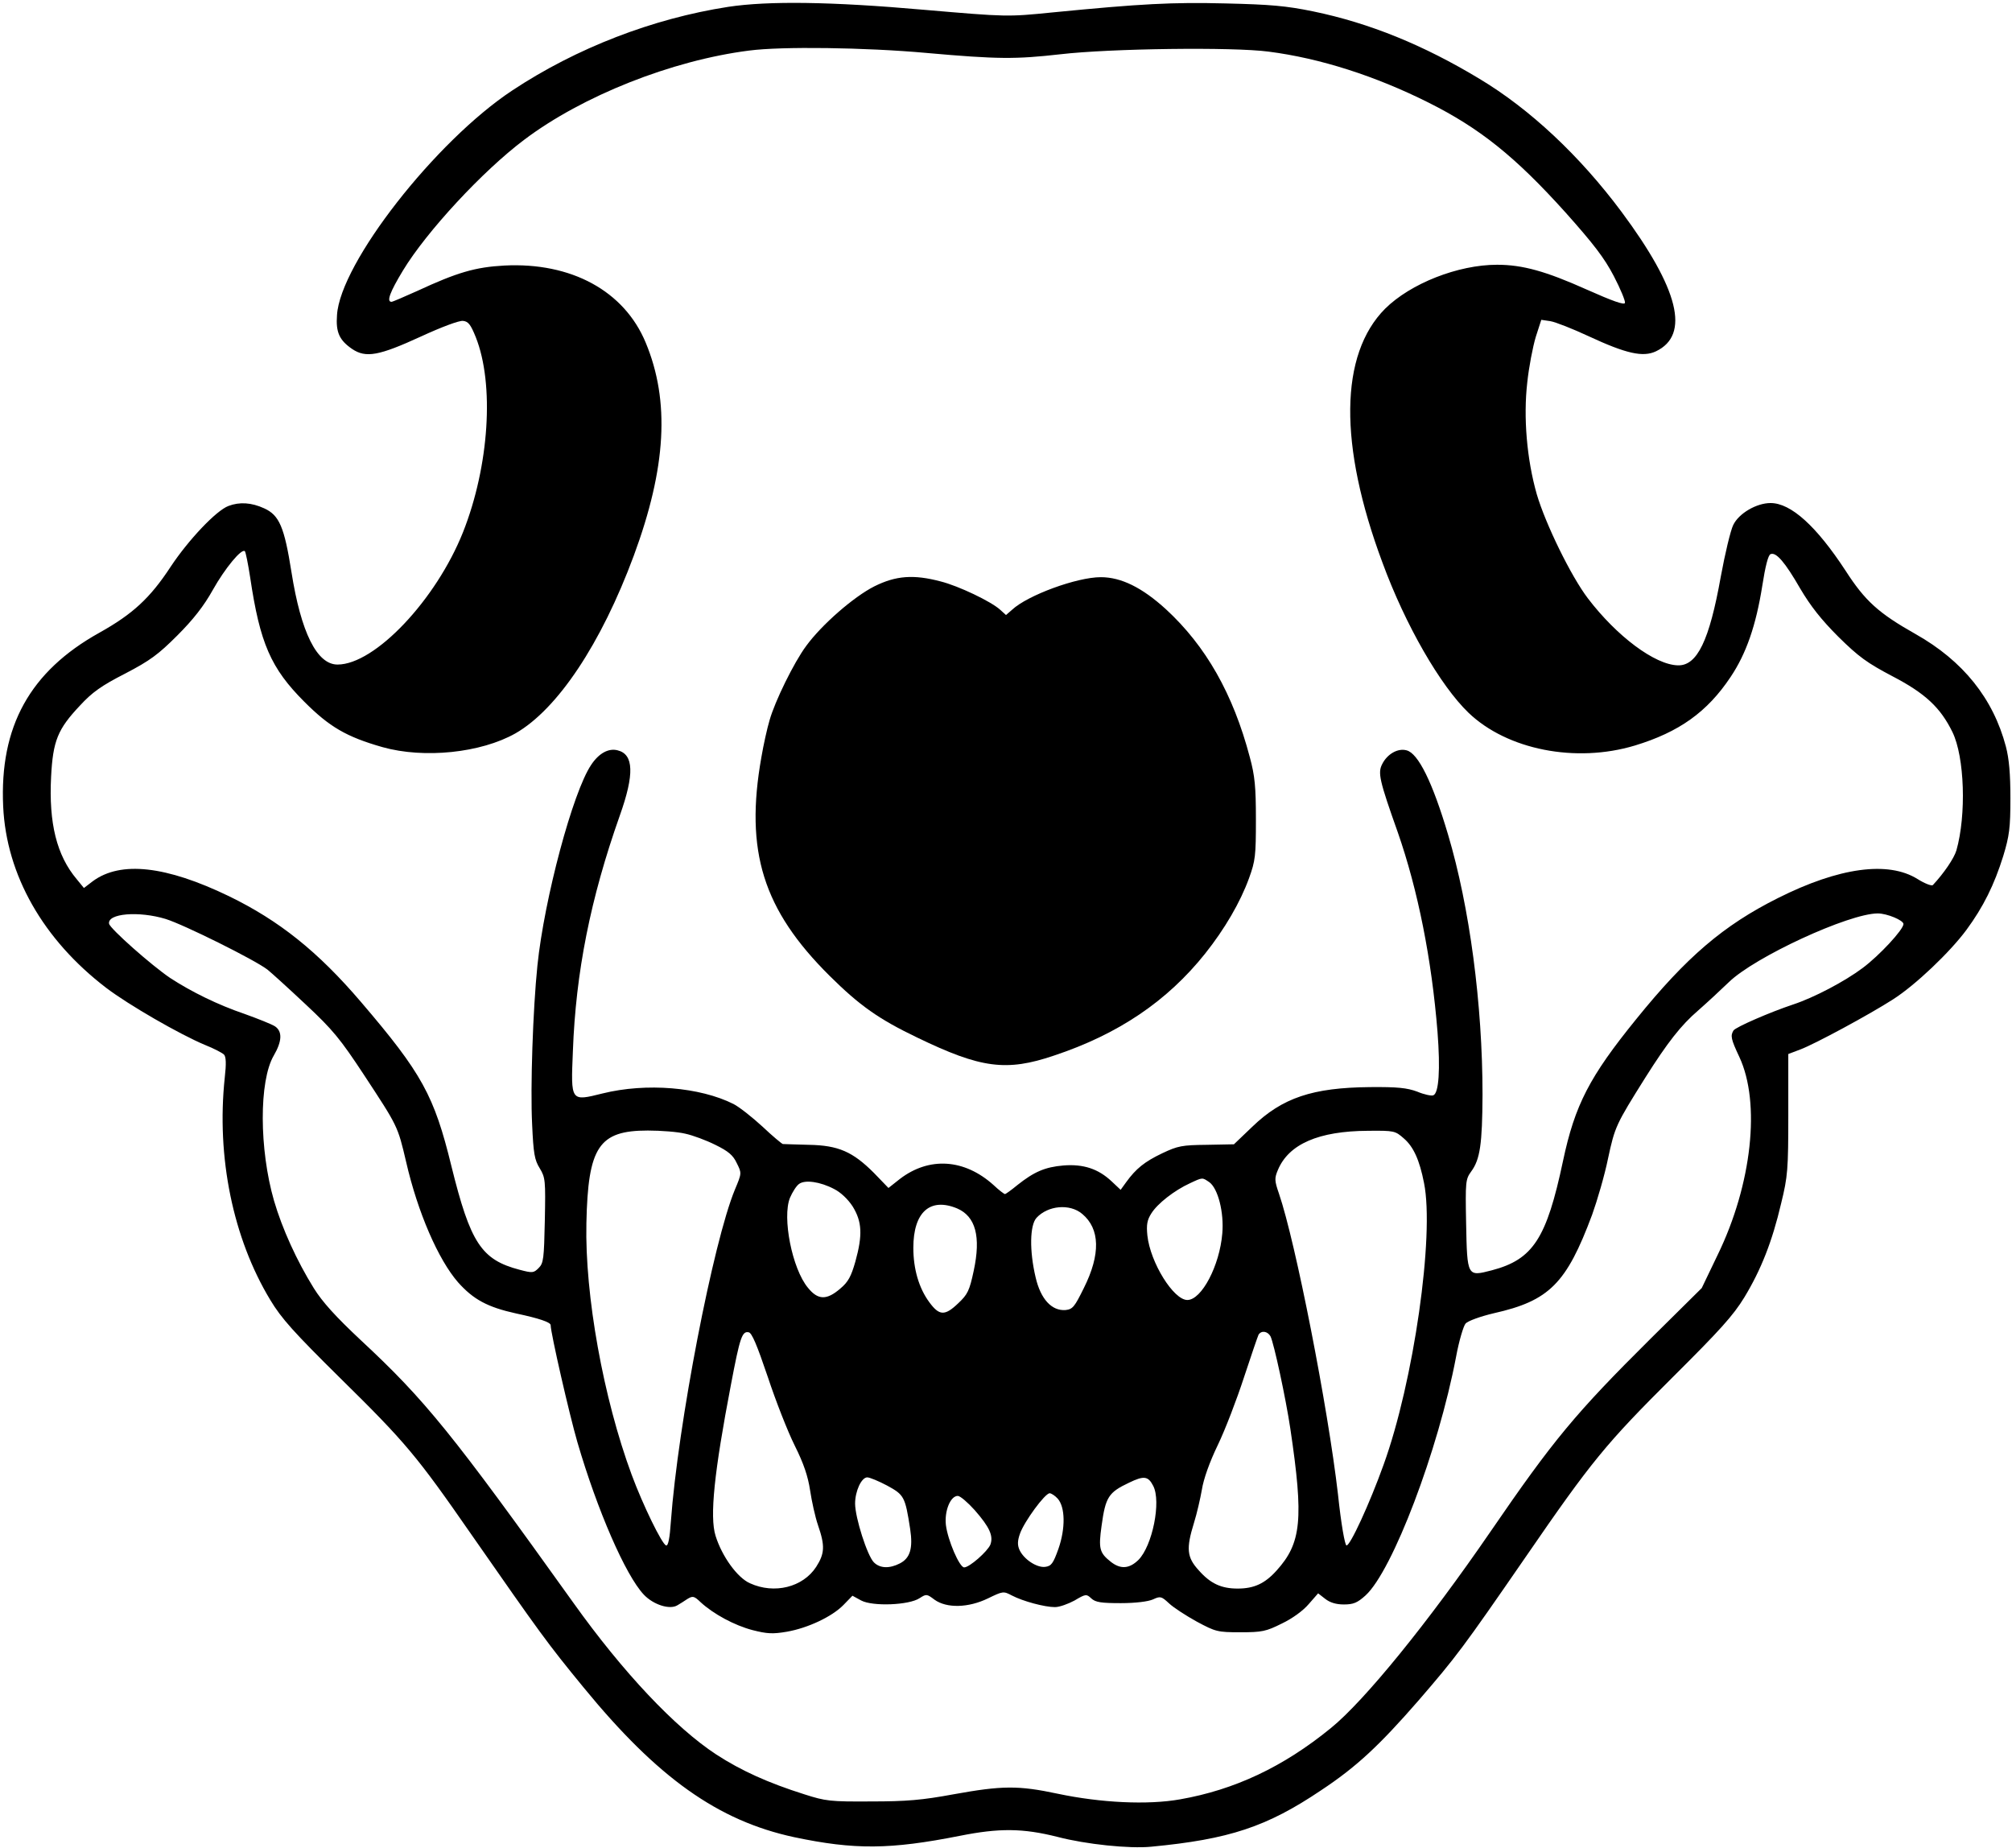 <?xml version="1.0" standalone="no"?>
<!DOCTYPE svg PUBLIC "-//W3C//DTD SVG 20010904//EN"
 "http://www.w3.org/TR/2001/REC-SVG-20010904/DTD/svg10.dtd">
<svg version="1.0" xmlns="http://www.w3.org/2000/svg"
 width="760pt" height="698pt" viewBox="0 0 760 698"
 preserveAspectRatio="xMidYMid meet">
<g transform="translate(0,698) scale(0.1,-0.1)"
fill="#000000" stroke="none">
<path d="M2750 6954 c-284 -44 -572 -155 -814 -315 -291 -192 -651 -653 -663
-849 -5 -65 9 -95 57 -128 52 -35 101 -26 260 47 78 36 145 61 159 59 20 -2
29 -14 48 -61 71 -178 51 -487 -48 -737 -102 -256 -333 -500 -474 -500 -78 0
-138 121 -174 349 -27 171 -46 215 -103 241 -48 22 -93 25 -135 9 -46 -17
-151 -128 -218 -229 -78 -119 -143 -179 -270 -250 -262 -146 -377 -354 -363
-656 12 -259 151 -503 389 -685 84 -64 278 -176 374 -216 33 -13 65 -30 71
-36 8 -8 9 -35 3 -87 -32 -300 31 -607 172 -840 42 -70 89 -122 264 -295 247
-243 289 -293 495 -590 262 -376 287 -411 424 -578 280 -342 508 -504 796
-566 228 -48 362 -47 625 5 150 30 239 29 370 -4 107 -28 271 -45 353 -37 295
28 437 75 642 213 133 88 219 168 368 339 144 167 166 196 404 541 251 365
303 428 558 682 175 174 227 231 269 300 63 104 105 210 139 355 25 102 27
127 27 337 l0 227 45 17 c56 21 263 133 350 189 85 54 216 179 278 263 64 87
105 170 139 279 23 76 27 106 27 218 0 92 -5 149 -17 195 -48 182 -162 324
-341 425 -140 79 -191 125 -265 240 -110 168 -206 255 -283 255 -53 0 -120
-39 -141 -83 -10 -20 -31 -108 -47 -195 -43 -241 -89 -337 -162 -335 -87 2
-231 110 -340 253 -64 84 -160 281 -193 393 -38 133 -51 292 -36 422 6 58 21
135 32 172 l21 65 34 -5 c19 -3 85 -29 145 -57 142 -66 205 -80 254 -57 130
62 87 235 -130 527 -158 212 -346 388 -536 502 -212 128 -416 211 -629 255
-102 21 -162 26 -330 30 -202 5 -318 -1 -655 -34 -170 -17 -171 -17 -485 10
-351 31 -588 34 -740 11z m750 -174 c270 -24 336 -24 505 -5 189 22 652 28
787 10 195 -25 403 -92 603 -192 194 -97 328 -204 518 -415 107 -120 147 -172
183 -241 25 -48 44 -94 42 -101 -2 -9 -45 6 -146 51 -152 68 -240 93 -337 93
-148 0 -327 -71 -423 -166 -172 -173 -176 -514 -10 -959 87 -237 219 -465 325
-567 146 -140 405 -191 628 -124 168 51 274 127 362 259 59 88 96 194 120 346
11 71 22 115 31 118 21 9 55 -31 112 -130 39 -66 79 -117 144 -182 77 -76 109
-99 204 -149 125 -65 182 -119 227 -211 46 -94 53 -313 15 -447 -9 -30 -47
-86 -89 -131 -5 -4 -31 6 -58 23 -111 69 -296 44 -527 -72 -206 -103 -346
-223 -536 -458 -176 -217 -231 -323 -276 -535 -62 -293 -113 -372 -269 -413
-93 -24 -93 -25 -97 178 -3 157 -2 166 19 195 34 46 42 104 43 290 0 343 -49
710 -130 982 -59 199 -113 308 -157 319 -33 9 -73 -14 -92 -52 -17 -33 -11
-61 59 -258 76 -218 128 -479 150 -754 11 -142 5 -231 -16 -239 -7 -3 -35 3
-61 14 -38 14 -74 18 -178 17 -217 -2 -331 -40 -445 -150 l-69 -66 -103 -2
c-93 -1 -109 -4 -168 -32 -67 -32 -99 -58 -136 -109 l-21 -29 -34 32 c-50 47
-106 66 -182 60 -70 -6 -111 -24 -174 -74 -23 -19 -44 -34 -47 -34 -3 0 -23
15 -43 34 -110 99 -243 108 -354 23 l-43 -34 -55 57 c-80 80 -134 104 -246
106 -49 1 -94 3 -98 3 -4 1 -39 30 -76 65 -38 35 -87 74 -110 86 -127 64 -330
81 -495 40 -121 -30 -120 -32 -112 160 11 298 66 575 177 889 56 157 53 232
-8 247 -34 9 -71 -11 -100 -55 -69 -102 -177 -505 -203 -758 -17 -165 -27
-461 -20 -599 5 -111 9 -135 29 -167 21 -35 22 -45 19 -197 -3 -144 -5 -161
-23 -179 -19 -19 -23 -20 -72 -7 -145 38 -186 101 -258 392 -65 266 -111 350
-341 619 -164 192 -310 308 -499 400 -238 115 -409 134 -514 57 l-34 -26 -27
33 c-76 90 -106 212 -97 387 7 136 25 180 109 269 46 50 81 75 171 121 94 49
125 72 197 144 60 60 100 111 134 172 46 82 109 158 121 146 3 -3 12 -47 20
-99 37 -249 78 -343 205 -470 94 -94 158 -132 295 -171 157 -44 371 -22 502
52 159 91 324 339 447 671 123 333 137 584 45 805 -81 195 -281 304 -534 291
-110 -6 -178 -26 -329 -96 -49 -22 -93 -41 -97 -41 -20 0 -6 37 43 118 89 147
301 376 458 494 220 166 558 300 850 337 122 16 437 12 670 -9z m-2874 -3271
c68 -21 336 -154 384 -191 14 -11 79 -70 144 -131 104 -97 132 -132 221 -267
128 -195 127 -192 159 -328 44 -192 122 -370 196 -455 58 -65 111 -94 220
-118 85 -18 130 -33 130 -44 0 -29 71 -339 101 -442 75 -257 182 -503 251
-576 36 -38 98 -58 127 -40 9 5 26 16 38 24 20 12 25 11 50 -13 48 -44 127
-87 196 -105 55 -14 76 -15 129 -6 80 14 171 57 214 101 l34 35 33 -18 c43
-23 181 -18 221 9 25 16 27 16 56 -6 46 -33 128 -31 202 5 56 27 58 28 90 11
42 -22 124 -44 163 -44 17 0 50 12 74 25 42 25 45 25 63 8 16 -15 38 -18 112
-18 55 0 103 6 121 14 28 13 32 12 61 -15 17 -16 65 -47 105 -69 71 -38 78
-40 164 -40 82 0 97 3 157 33 40 19 81 49 102 74 l35 40 27 -21 c18 -14 41
-21 70 -21 36 0 51 6 82 34 102 93 275 548 342 901 11 60 28 117 36 126 9 10
56 27 107 39 209 47 274 112 371 372 19 53 47 148 60 212 26 121 30 129 141
306 84 133 135 198 199 253 33 29 85 77 116 107 97 95 454 260 563 260 35 0
97 -26 97 -40 0 -21 -91 -119 -154 -166 -68 -51 -184 -112 -263 -138 -87 -29
-216 -85 -225 -98 -12 -20 -10 -32 22 -100 81 -173 48 -481 -82 -748 l-60
-125 -192 -190 c-286 -284 -368 -383 -606 -730 -236 -344 -477 -640 -603 -742
-180 -147 -364 -233 -569 -269 -123 -22 -301 -13 -462 21 -150 32 -211 31
-394 -2 -119 -22 -178 -27 -312 -27 -154 -1 -171 1 -252 27 -136 43 -238 89
-332 150 -156 102 -353 311 -540 573 -458 640 -559 765 -803 992 -95 89 -145
144 -178 197 -64 103 -119 224 -150 330 -56 194 -57 452 -1 548 32 55 33 92 4
111 -13 8 -63 28 -113 46 -103 35 -202 84 -282 136 -71 48 -227 186 -231 205
-7 39 112 49 214 18z m1963 -811 c28 -6 79 -25 113 -42 49 -24 67 -39 81 -69
19 -38 19 -38 -7 -100 -82 -198 -215 -886 -242 -1255 -4 -61 -10 -92 -18 -89
-15 4 -87 151 -130 267 -107 289 -177 678 -171 950 6 289 47 350 232 350 50 0
114 -5 142 -12z m2714 -18 c36 -31 59 -81 76 -168 40 -197 -39 -751 -153
-1065 -52 -145 -127 -308 -140 -304 -6 2 -20 79 -32 193 -38 329 -160 952
-223 1136 -17 49 -17 58 -4 89 41 98 154 147 340 148 100 1 103 0 136 -29z
m-735 -165 c33 -24 56 -115 49 -194 -10 -121 -78 -251 -132 -251 -52 0 -140
141 -151 244 -4 40 -1 58 15 83 23 37 87 87 146 114 49 23 46 22 73 4z m-1417
-26 c24 -12 52 -38 70 -66 35 -57 38 -107 10 -208 -16 -56 -27 -77 -57 -102
-51 -44 -84 -44 -122 3 -60 72 -98 266 -68 340 9 21 24 45 34 52 22 17 80 9
133 -19z m464 -73 c70 -30 91 -106 63 -236 -16 -75 -23 -89 -58 -122 -51 -49
-72 -48 -110 4 -39 53 -60 125 -60 205 0 135 63 191 165 149z m473 -21 c67
-56 70 -152 6 -280 -35 -71 -42 -80 -69 -83 -52 -4 -94 41 -113 123 -24 101
-22 197 3 225 43 47 126 55 173 15z m-1188 -615 c30 -91 76 -208 102 -260 34
-68 50 -116 58 -169 6 -40 19 -100 30 -132 27 -78 25 -107 -7 -157 -50 -77
-158 -104 -250 -62 -48 21 -106 102 -130 179 -23 73 -5 242 58 571 34 179 42
203 67 198 12 -2 31 -47 72 -168z m1899 153 c13 -26 58 -235 75 -349 51 -343
42 -432 -52 -536 -44 -49 -85 -68 -147 -68 -62 0 -103 19 -147 69 -45 49 -48
82 -18 179 11 35 24 92 30 126 6 39 29 104 60 168 28 58 72 173 99 256 27 82
52 155 55 161 11 17 34 13 45 -6z m-1448 -564 c64 -35 68 -41 87 -164 11 -73
0 -110 -39 -130 -39 -20 -75 -19 -98 4 -25 25 -71 169 -71 222 0 47 24 99 46
99 9 0 43 -14 75 -31z m1005 -1 c31 -59 -3 -227 -56 -280 -34 -33 -67 -36
-104 -7 -43 34 -47 50 -35 136 15 109 26 126 104 163 56 27 72 25 91 -12z
m-361 -48 c29 -32 30 -113 3 -190 -20 -56 -27 -65 -50 -68 -32 -4 -81 29 -97
64 -8 18 -8 34 2 62 16 45 94 152 112 152 6 0 20 -9 30 -20z m-313 -44 c56
-64 71 -97 59 -130 -11 -26 -79 -86 -99 -86 -18 0 -62 103 -69 160 -6 53 17
110 45 110 9 0 38 -25 64 -54z"/>
<path d="M3302 4765 c-77 -39 -198 -144 -257 -225 -46 -62 -118 -209 -138
-280 -9 -30 -23 -93 -31 -140 -63 -355 6 -576 258 -826 113 -112 185 -163 331
-233 240 -116 336 -129 516 -68 244 81 428 206 571 385 74 93 133 194 166 285
24 66 26 85 26 222 0 123 -4 165 -23 235 -63 239 -166 420 -317 559 -90 82
-169 121 -246 121 -90 0 -276 -68 -335 -123 l-23 -20 -22 20 c-34 31 -157 90
-225 107 -102 27 -169 22 -251 -19z"/>
</g>
</svg>
